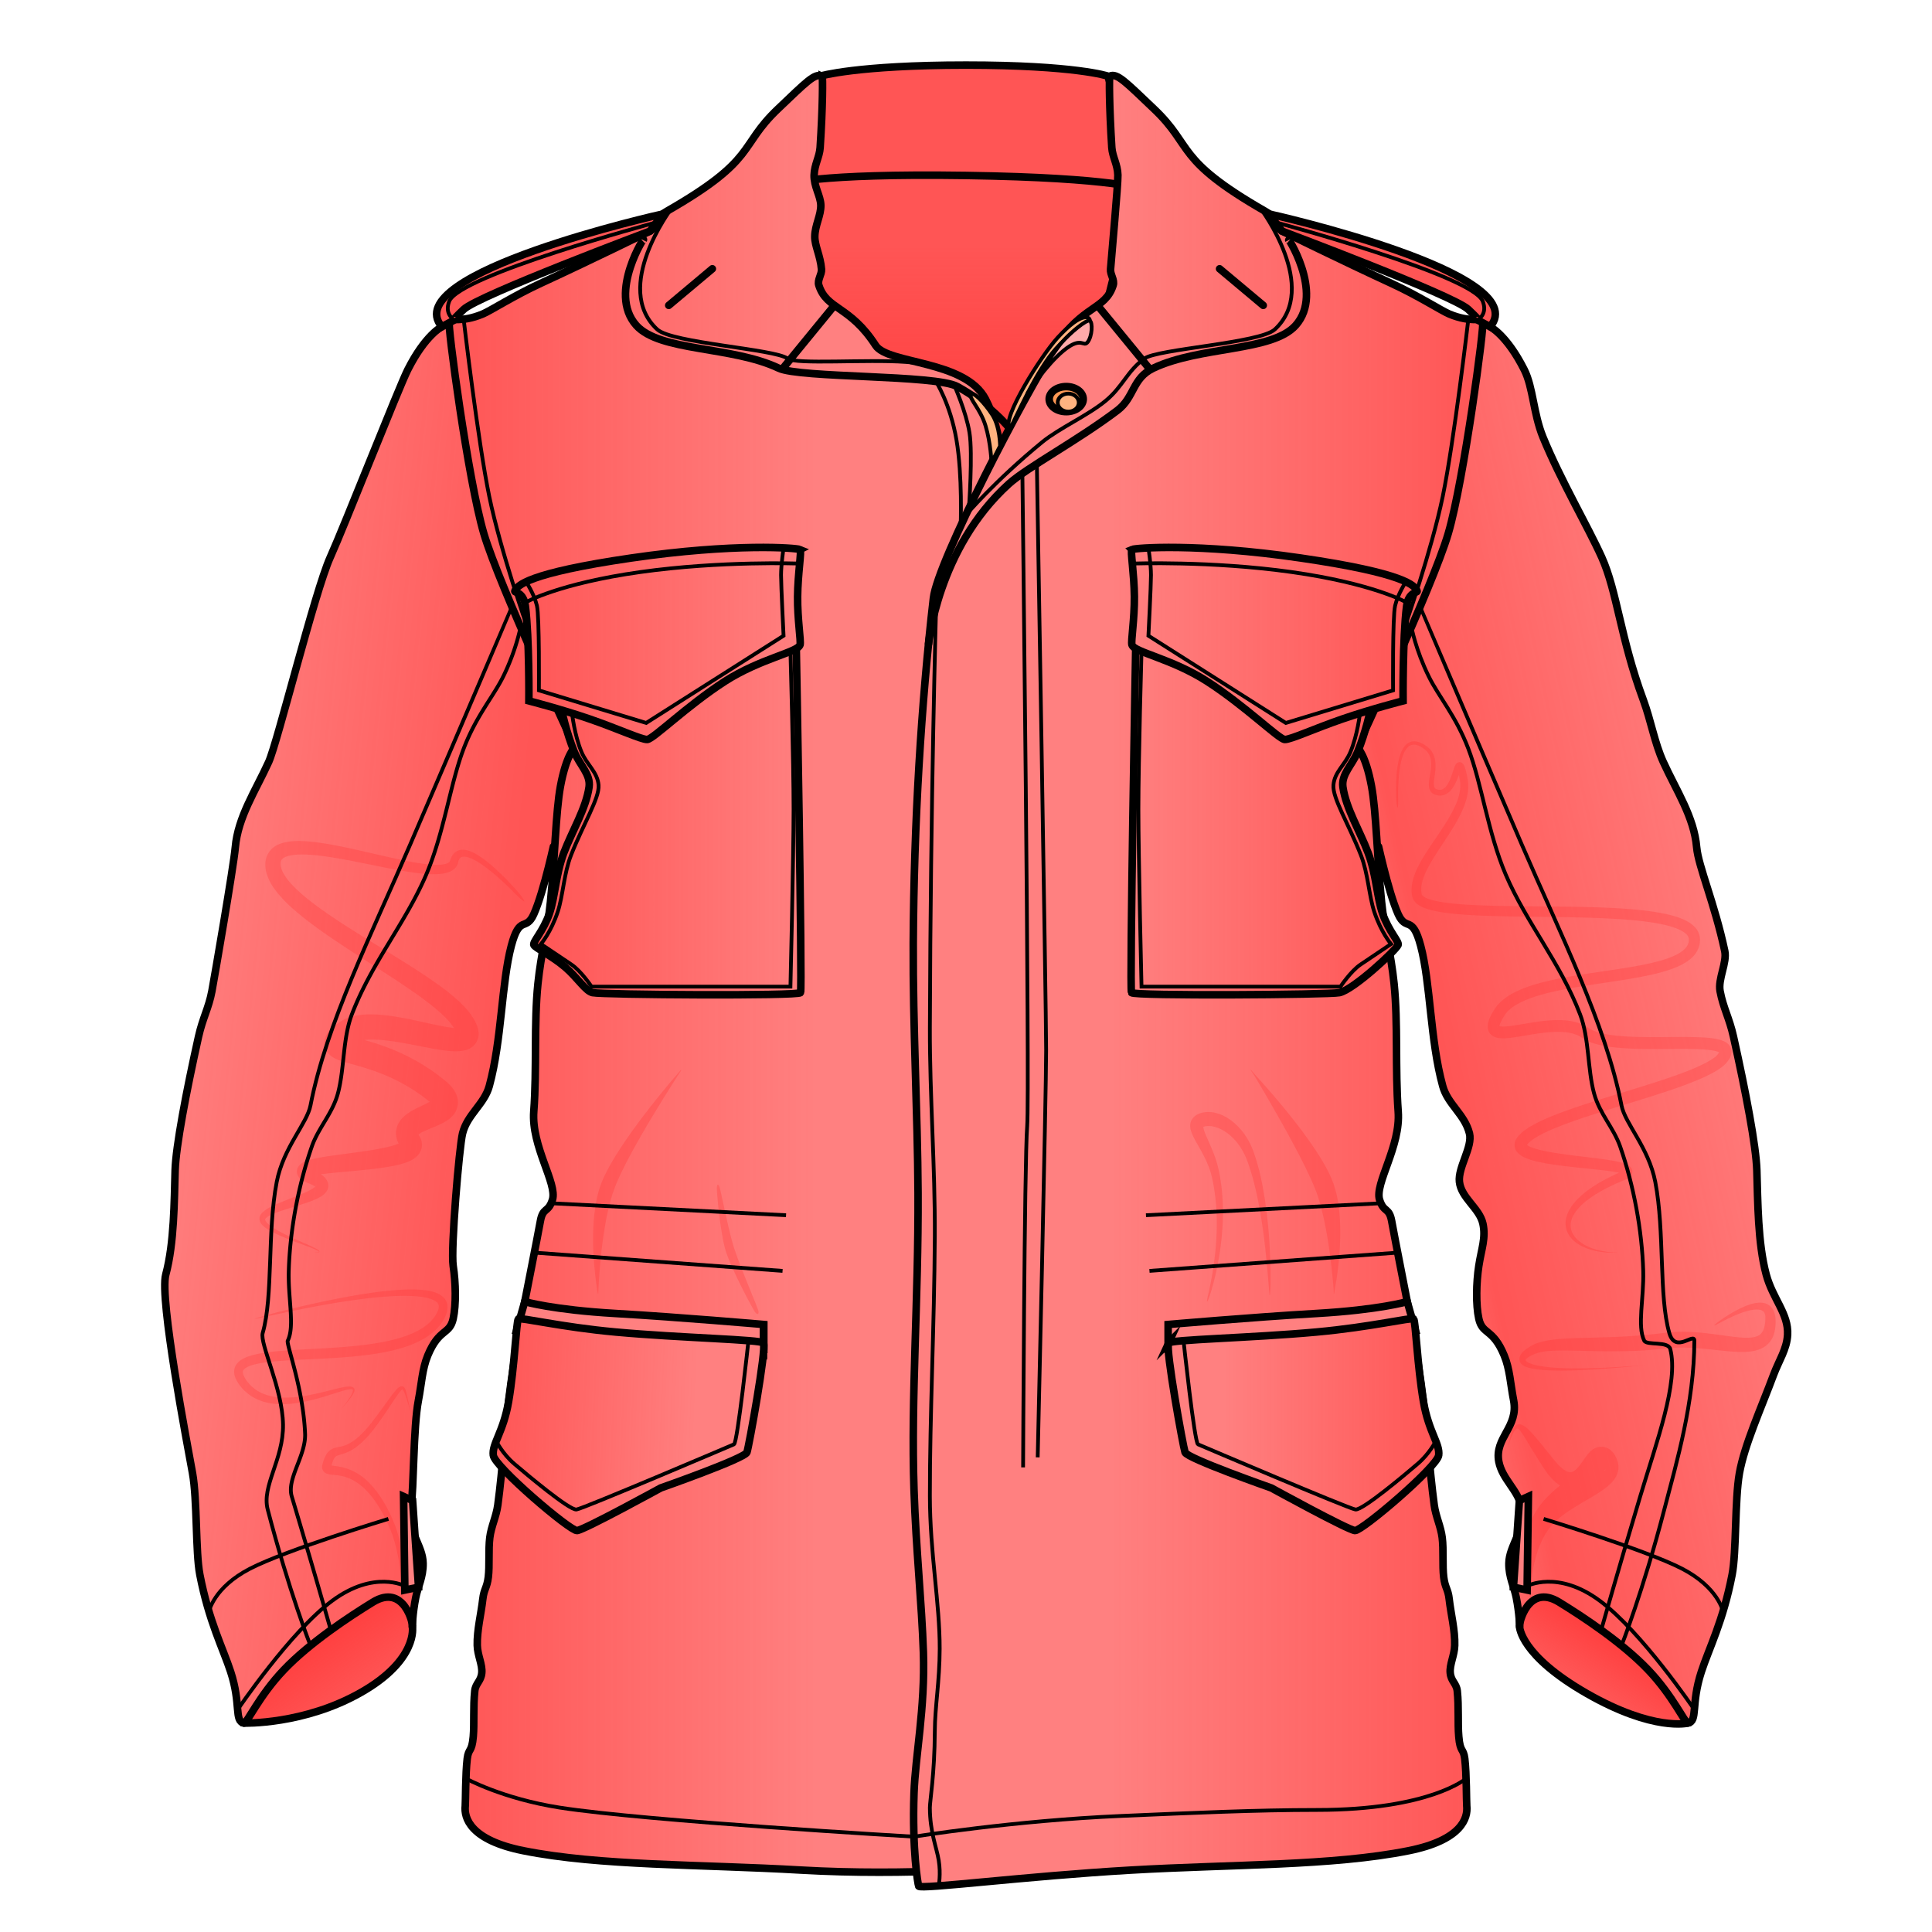 <svg xmlns="http://www.w3.org/2000/svg" xmlns:xlink="http://www.w3.org/1999/xlink" viewBox="0 0 256 256">
    <defs>
        <linearGradient id="innoGrad4">
            <stop offset="0" stop-color="#f55"/>
            <stop offset=".096" stop-color="#f55" stop-opacity="0"/>
            <stop offset=".9" stop-color="#f55" stop-opacity=".502"/>
            <stop offset="1" stop-color="#f55"/>
        </linearGradient>
        <linearGradient id="innoGrad3">
            <stop offset="0" stop-color="#ff2a2a" stop-opacity="0"/>
            <stop offset=".228" stop-color="#ff2a2a" stop-opacity=".502"/>
            <stop offset="1" stop-color="#ff2a2a" stop-opacity="0"/>
        </linearGradient>
        <linearGradient id="innoGrad2">
            <stop offset="0" stop-color="#ff2a2a" stop-opacity=".502"/>
            <stop offset="1" stop-color="#ff2a2a" stop-opacity="0"/>
        </linearGradient>
        <linearGradient id="innoGrad1">
            <stop offset="0" stop-color="#ff2a2a" stop-opacity="0"/>
            <stop offset="1" stop-color="#ff2a2a" stop-opacity=".502"/>
        </linearGradient>
        <linearGradient id="linearGradient1026" x1="21.324" x2="66.167" y1="135.301" y2="139.903" gradientUnits="userSpaceOnUse" xlink:href="#innoGrad1"/>
        <linearGradient id="linearGradient1049" x1="58.999" x2="107.946" y1="129.042" y2="129.042" gradientUnits="userSpaceOnUse" xlink:href="#innoGrad2"/>
        <linearGradient id="linearGradient1080" x1="70.225" x2="106.625" y1="108.798" y2="108.798" gradientUnits="userSpaceOnUse" xlink:href="#innoGrad2"/>
        <linearGradient id="linearGradient1103" x1="67.719" x2="106.572" y1="85.264" y2="85.264" gradientUnits="userSpaceOnUse" xlink:href="#innoGrad2"/>
        <linearGradient id="linearGradient1126" x1="147.354" x2="197.002" y1="130.003" y2="130.003" gradientUnits="userSpaceOnUse" xlink:href="#innoGrad1"/>
        <linearGradient id="linearGradient1149" x1="149.376" x2="185.769" y1="108.798" y2="108.798" gradientUnits="userSpaceOnUse" xlink:href="#innoGrad1"/>
        <linearGradient id="linearGradient1172" x1="149.426" x2="188.278" y1="85.264" y2="85.264" gradientUnits="userSpaceOnUse" xlink:href="#innoGrad1"/>
        <linearGradient id="linearGradient1195" x1="162.34" x2="191.15" y1="188.774" y2="188.774" gradientUnits="userSpaceOnUse" xlink:href="#innoGrad1"/>
        <linearGradient id="linearGradient1218" x1="179.146" x2="237.375" y1="147.956" y2="135.3" gradientUnits="userSpaceOnUse" xlink:href="#innoGrad3"/>
        <linearGradient id="linearGradient963" x1="49.277" x2="43.835" y1="223.766" y2="215.997" gradientUnits="userSpaceOnUse" xlink:href="#innoGrad1"/>
        <linearGradient id="linearGradient971" x1="211.015" x2="214.858" y1="223.757" y2="218.054" gradientUnits="userSpaceOnUse" xlink:href="#innoGrad1"/>
        <linearGradient id="linearGradient979" x1="133.889" x2="133.889" y1="32.541" y2="56.894" gradientUnits="userSpaceOnUse" xlink:href="#innoGrad1"/>
        <linearGradient id="linearGradient1002" x1="108.598" x2="147.296" y1="17.078" y2="17.078" gradientUnits="userSpaceOnUse" xlink:href="#innoGrad4"/>
        <linearGradient id="linearGradient970" x1="64.846" x2="91.95" y1="188.774" y2="189.859" gradientUnits="userSpaceOnUse" xlink:href="#innoGrad2"/>
    </defs>
    <g stroke="#000" stroke-miterlimit="10">
        <path fill="#f55" stroke="none" d="M32.328 228.316s7.977.243 15.537-4.076c7.561-4.319 6.781-8.679 6.781-8.679l-.176-8.159-22.143 3.286v17.628zm169.024-12.754l.181-10.099 25.063 8.078-2.928 14.775s-4.518 1.159-13.374-3.9c-8.856-5.058-8.942-8.854-8.942-8.854zM103.58 19.827l47.893 1.236-18.96 75.461-22.826-24.797z"/>
        <path fill="url(#linearGradient963)" d="M32.328 228.316s7.977.243 15.537-4.076c7.561-4.319 6.781-8.679 6.781-8.679l-.176-8.159-22.143 3.286v17.628z"/>
        <path fill="url(#linearGradient971)" d="M201.352 215.562l.181-10.099 25.063 8.078-2.928 14.775s-4.518 1.159-13.374-3.9c-8.856-5.058-8.942-8.854-8.942-8.854z"/>
        <path fill="url(#linearGradient979)" d="M103.58 19.827l47.893 1.236-18.96 75.461-22.826-24.797z"/>
        <path fill="#f55" stroke="none" d="M104.207 24.407S107.97 22.95 128 23.25c20.03.3 23.473 1.865 23.473 1.865l-4.674-15.03s-4.3-1.46-18.799-1.46c-14.499 0-19.319 1.46-19.319 1.46z"/>
        <path fill="url(#linearGradient1002)" d="M104.207 24.407S107.97 22.95 128 23.25c20.03.3 23.473 1.865 23.473 1.865l-4.674-15.03s-4.3-1.46-18.799-1.46c-14.499 0-19.319 1.46-19.319 1.46z"/>
    </g>
    <g>
        <path fill="#ff8080" d="M59.519 42.496l-.977.8s-2.181 1.066-4.514 5.702c-1.177 2.332-8.402 20.699-10.275 24.855-2.036 4.517-6.98 24.534-8.147 27.103-1.729 3.809-4.074 7.277-4.429 11.335-.218 2.497-2.797 17.437-3.101 19.046-.418 2.227-1.221 3.561-1.77 6.021-1.645 7.379-3.002 14.546-3.101 17.713-.126 4.11-.111 9.611-1.24 13.818-.86 3.206 2.863 22.522 3.542 26.303.644 3.569.389 10.433.974 13.464 1.197 6.182 3.072 9.771 4.075 12.842 1.424 4.357.442 6.554 1.771 6.818.399.079 1.945-3.558 5.314-7.084 3.408-3.568 8.656-7.033 11.779-8.947 4.087-2.501 5.364 2.892 5.225 3.276-.033.097.017-1.745.445-3.895.277-1.408 1.001-2.711.972-4.517-.038-2.478-2.212-4.182-1.593-7.615.364-2.026.28-10.418.975-13.995.418-2.164.496-4.142 1.238-5.934 1.506-3.635 2.891-2.703 3.366-4.863.403-1.837.341-4.792 0-7.007-.342-2.213.802-15.759 1.24-17.539.625-2.532 2.882-3.873 3.543-6.285 1.665-6.085 1.611-13.665 2.923-18.601 1.109-4.176 1.914-1.827 2.97-4.163 1.369-3.026 2.853-10.117 2.853-10.116L87.833 78.9z"/>
        <path fill="url(#linearGradient1026)" stroke="#000" stroke-miterlimit="10" d="M59.519 42.496l-.977.8s-2.181 1.066-4.514 5.702c-1.177 2.332-8.402 20.699-10.275 24.855-2.036 4.517-6.98 24.534-8.147 27.103-1.729 3.809-4.074 7.277-4.429 11.335-.218 2.497-2.797 17.437-3.101 19.046-.418 2.227-1.221 3.561-1.77 6.021-1.645 7.379-3.002 14.546-3.101 17.713-.126 4.11-.111 9.611-1.24 13.818-.86 3.206 2.863 22.522 3.542 26.303.644 3.569.389 10.433.974 13.464 1.197 6.182 3.072 9.771 4.075 12.842 1.424 4.357.442 6.554 1.771 6.818.399.079 1.945-3.558 5.314-7.084 3.408-3.568 8.656-7.033 11.779-8.947 4.087-2.501 5.364 2.892 5.225 3.276-.033.097.017-1.745.445-3.895.277-1.408 1.001-2.711.972-4.517-.038-2.478-2.212-4.182-1.593-7.615.364-2.026.28-10.418.975-13.995.418-2.164.496-4.142 1.238-5.934 1.506-3.635 2.891-2.703 3.366-4.863.403-1.837.341-4.792 0-7.007-.342-2.213.802-15.759 1.24-17.539.625-2.532 2.882-3.873 3.543-6.285 1.665-6.085 1.611-13.665 2.923-18.601 1.109-4.176 1.914-1.827 2.97-4.163 1.369-3.026 2.853-10.117 2.853-10.116L87.833 78.9z"/>
        <path fill="#ff2a2a" fill-opacity=".251" d="M33.784 174.743c.01.04 1.198-.224 3.046-.625.462-.1.966-.208 1.503-.32 2.688-.562 6.21-1.235 9.567-1.664 1.678-.214 3.31-.367 4.773-.414 1.467-.047 2.74.013 3.707.212.484.1.87.23 1.16.386.289.157.45.322.53.477.073.143.102.321.05.57-.054.26-.2.604-.495 1.043-.569.843-1.436 1.521-2.553 2.07-1.12.55-2.469.958-3.968 1.269a32.87 32.87 0 0 1-1.676.299c-2.626.403-5.52.561-8.082.698-1.646.089-3.177.168-4.542.294-1.386.128-2.602.303-3.547.584-.48.143-.912.32-1.266.547-.358.23-.662.529-.831.918-.175.402-.177.833-.049 1.263.126.424.38.857.73 1.303a5.971 5.971 0 0 0 2.554 1.897c.954.374 1.977.513 2.994.513 2.032-.001 4.14-.564 5.823-1.08.845-.259 1.595-.51 2.19-.683a8.3 8.3 0 0 1 .758-.189c.103-.019.193-.03.27-.035a.768.768 0 0 1 .18.006.24.24 0 0 1 .09.03c.02.012.038.031.048.072a.42.42 0 0 1-.005.182c-.016.08-.048.176-.099.289-.1.224-.268.508-.514.862-.244.35-.564.765-.968 1.257.424-.475.764-.875 1.03-1.21.268-.339.463-.615.592-.838.064-.112.114-.214.147-.305a.734.734 0 0 0 .05-.26.386.386 0 0 0-.075-.23.46.46 0 0 0-.201-.146.941.941 0 0 0-.267-.059 2.107 2.107 0 0 0-.325 0c-.235.015-.513.06-.823.124-.62.127-1.398.335-2.242.545-1.716.426-3.743.868-5.642.79-.941-.04-1.834-.206-2.631-.555a5.015 5.015 0 0 1-2.06-1.644c-.293-.395-.443-.706-.502-.944-.056-.225-.025-.365.027-.465.054-.106.169-.234.398-.369.229-.136.547-.263.966-.378.827-.226 1.945-.375 3.313-.486 1.339-.108 2.84-.174 4.497-.254 2.553-.122 5.514-.274 8.221-.69.595-.09 1.18-.195 1.749-.316 1.566-.33 3.033-.786 4.281-1.426 1.25-.64 2.3-1.478 2.992-2.58.336-.533.55-1.04.62-1.52.072-.492-.012-.947-.26-1.334-.241-.378-.607-.644-1.021-.834-.415-.19-.908-.317-1.448-.4-1.078-.166-2.431-.166-3.916-.062-1.49.105-3.14.318-4.822.59-3.362.543-6.876 1.328-9.544 1.983-.534.13-1.034.256-1.493.374-1.835.47-3 .828-2.989.868z"/>
        <path fill="#ff8080" d="M108.937 10.085c.101.042.087 4.095-.265 9.476-.083 1.242-.754 2.229-.798 3.631-.04 1.512.854 2.76.889 3.985.036 1.346-.779 2.663-.798 4.16-.017 1.229.74 2.544.889 4.339.052.695-.582 1.418-.354 2.125 1.044 3.27 4.094 2.661 7.526 7.971 1.613 2.499 11.846 1.921 14.561 7.111 4.413 8.429 1.386 23.352 1.728 26.37 1.621 14.025 2.468 167.513 2.35 167.772-.188.468-14.636 1.57-28.47.773-13.537-.783-26.755-.547-36.844-2.569-7.059-1.413-7.869-4.348-7.703-5.935.051-.519.019-4.264.264-6.267.177-1.434.609-.771.799-2.923.148-1.738-.023-3.934.198-6.044.106-1.018.825-1.272.93-2.392.103-1.107-.563-2.314-.599-3.654-.049-1.99.514-4.184.732-6.111.156-1.375.551-1.468.732-2.923.184-1.515-.003-3.63.198-5.246.187-1.495.854-2.765 1.063-4.318.632-4.66 1.021-11.058 1.726-16.074 1.085-7.717 2.546-14.174 3.922-21.589.339-1.831 1.038-1.017 1.592-2.788.665-2.127-2.818-7.078-2.476-11.69.422-5.659.006-11.664.551-16.939.414-4.036 1.275-7.042 1.659-10.829.587-5.751.695-11.925 1.328-15.344.781-4.208 1.907-5.16 1.907-5.16s-9.99-21.265-12.067-28.318c-2.08-7.054-4.852-27.729-4.585-28.19.267-.459 1.493.333 4.428-.882 1.067-.444 4.14-2.435 7.705-4.076 6.261-2.879 14.483-6.917 14.483-6.917 1.268-.832.056-1.387 2.257-2.651 12.045-6.909 9.387-8.499 14.7-13.547 3.711-3.526 4.87-4.779 5.842-4.337z"/>
        <path fill="url(#linearGradient1049)" stroke="#000" stroke-miterlimit="10" d="M108.937 10.085c.101.042.087 4.095-.265 9.476-.083 1.242-.754 2.229-.798 3.631-.04 1.512.854 2.76.889 3.985.036 1.346-.779 2.663-.798 4.16-.017 1.229.74 2.544.889 4.339.052.695-.582 1.418-.354 2.125 1.044 3.27 4.094 2.661 7.526 7.971 1.613 2.499 11.846 1.921 14.561 7.111 4.413 8.429 1.386 23.352 1.728 26.37 1.621 14.025 2.468 167.513 2.35 167.772-.188.468-14.636 1.57-28.47.773-13.537-.783-26.755-.547-36.844-2.569-7.059-1.413-7.869-4.348-7.703-5.935.051-.519.019-4.264.264-6.267.177-1.434.609-.771.799-2.923.148-1.738-.023-3.934.198-6.044.106-1.018.825-1.272.93-2.392.103-1.107-.563-2.314-.599-3.654-.049-1.99.514-4.184.732-6.111.156-1.375.551-1.468.732-2.923.184-1.515-.003-3.63.198-5.246.187-1.495.854-2.765 1.063-4.318.632-4.66 1.021-11.058 1.726-16.074 1.085-7.717 2.546-14.174 3.922-21.589.339-1.831 1.038-1.017 1.592-2.788.665-2.127-2.818-7.078-2.476-11.69.422-5.659.006-11.664.551-16.939.414-4.036 1.275-7.042 1.659-10.829.587-5.751.695-11.925 1.328-15.344.781-4.208 1.907-5.16 1.907-5.16s-9.99-21.265-12.067-28.318c-2.08-7.054-4.852-27.729-4.585-28.19.267-.459 1.493.333 4.428-.882 1.067-.444 4.14-2.435 7.705-4.076 6.261-2.879 14.483-6.917 14.483-6.917 1.268-.832.056-1.387 2.257-2.651 12.045-6.909 9.387-8.499 14.7-13.547 3.711-3.526 4.87-4.779 5.842-4.337z"/>
        <path fill="none" stroke="#000" stroke-miterlimit="10" d="M85.235 31.817c.513-1.021-4.815 6.963-.919 11.303 3.138 3.49 12.648 2.715 18.865 5.666 2.809 1.333 20.82.848 23.684 2.438 16.081 8.902 12.158 26.35 12.158 26.35"/>
        <path fill="none" stroke="#000" stroke-linecap="round" stroke-miterlimit="10" d="M94.39 35.616l-5.777 4.847"/>
        <path fill="none" stroke="#000" stroke-miterlimit="10" d="M110.568 40.463l-6.988 8.535"/>
        <path fill="none" stroke="#000" stroke-miterlimit="10" stroke-width=".5" d="M88.958 27.648s-7.882 10.456-1.873 16.002c1.955 1.809 15.542 2.59 17.268 3.854 1.133.826 10.363.08 15.691.458 5.565.394 6.396 1.524 6.396 1.524"/>
        <path fill="#ff8080" d="M105.512 85.924s.819 45.145.563 45.608c-.256.463-26.143.289-27.557 0-.912-.186-1.994-1.98-3.636-3.386-1.716-1.469-3.972-2.557-4.139-2.925-.19-.434 1.224-1.771 2.061-4.185.743-2.142.833-5.212 1.917-8.059 1.099-2.879 2.922-5.837 3.333-8.68.243-1.693-1.234-2.915-1.951-4.659-1.09-2.657-1.687-5.557-1.687-5.557z"/>
        <path fill="url(#linearGradient1080)" stroke="#000" stroke-miterlimit="10" d="M105.512 85.924s.819 45.145.563 45.608c-.256.463-26.143.289-27.557 0-.912-.186-1.994-1.98-3.636-3.386-1.716-1.469-3.972-2.557-4.139-2.925-.19-.434 1.224-1.771 2.061-4.185.743-2.142.833-5.212 1.917-8.059 1.099-2.879 2.922-5.837 3.333-8.68.243-1.693-1.234-2.915-1.951-4.659-1.09-2.657-1.687-5.557-1.687-5.557z"/>
        <path fill="none" stroke="#000" stroke-miterlimit="10" stroke-width=".5" d="M104.738 86.302s.414 14.608.414 20.919c0 6.309-.414 23.514-.414 23.514H78.384s-1.372-2.06-2.657-2.923l-4.054-2.723s1.335-1.542 2.239-4.3c.686-2.085.81-5.071 1.747-7.458 1.617-4.122 3.797-7.6 3.654-9.3-.146-1.752-1.54-2.662-2.259-4.384-.95-2.271-1.255-5.144-1.255-5.144"/>
        <path fill="#ff8080" d="M106.013 72.812c.233.101-.303 3.239-.326 6.244-.03 3.006.462 5.88.326 6.379-.264.993-5.268 1.825-9.963 4.846-5.014 3.231-9.507 7.672-10.294 7.707-.739.031-4.029-1.483-7.641-2.723-3.862-1.329-8.034-2.394-8.034-2.394s.072-8.235-.465-12.553c-.238-1.917-1.479-1.767-1.396-1.993.264-.729 1.641-2.374 15.408-4.383 13.773-2.01 21.92-1.331 22.385-1.13z"/>
        <path fill="url(#linearGradient1103)" stroke="#000" stroke-miterlimit="10" d="M106.013 72.812c.233.101-.303 3.239-.326 6.244-.03 3.006.462 5.88.326 6.379-.264.993-5.268 1.825-9.963 4.846-5.014 3.231-9.507 7.672-10.294 7.707-.739.031-4.029-1.483-7.641-2.723-3.862-1.329-8.034-2.394-8.034-2.394s.072-8.235-.465-12.553c-.238-1.917-1.479-1.767-1.396-1.993.264-.729 1.641-2.374 15.408-4.383 13.773-2.01 21.92-1.331 22.385-1.13z"/>
        <path fill="none" stroke="#000" stroke-miterlimit="10" stroke-width=".5" d="M103.826 72.597s-.333 2.207-.333 3.603c0 1.396.333 8.037.333 8.037L85.622 95.793l-14.214-4.317s.081-9.791-.264-11.226c-.377-1.565-1.435-3.166-1.435-3.166"/>
        <path fill="none" stroke="#000" stroke-miterlimit="10" stroke-width=".5" d="M105.962 74.679s-10.354-.396-21.136 1.122c-10.781 1.519-15.117 3.985-15.117 3.985"/>
        <path fill="#ff8080" stroke="#000" stroke-miterlimit="10" d="M101.21 175.502v3.257l-32.765-2.46 1.087-3.827s3.669 1.09 12.041 1.572c8.365.482 19.637 1.458 19.637 1.458z"/>
        <path fill="#ff8080" d="M101.167 177.964c.396.863-1.924 13.682-2.194 14.479-.264.799-11.421 4.717-11.421 4.717s-10.165 5.58-11.095 5.647c-.931.064-10.894-8.436-11.092-9.967-.198-1.525 1.323-3.047 2.022-7.102.806-4.686 1.021-10.665 1.3-10.965.236-.256 5.59 1.064 12.887 1.728 8.611.787 19.376.996 19.593 1.463z"/>
        <path fill="url(#linearGradient970)" stroke="#000" stroke-miterlimit="10" d="M101.167 177.964c.396.863-1.924 13.682-2.194 14.479-.264.799-11.421 4.717-11.421 4.717s-10.165 5.58-11.095 5.647c-.931.064-10.894-8.436-11.092-9.967-.198-1.525 1.323-3.047 2.022-7.102.806-4.686 1.021-10.665 1.3-10.965.236-.256 5.59 1.064 12.887 1.728 8.611.787 19.376.996 19.593 1.463z"/>
        <path fill="none" stroke="#000" stroke-miterlimit="10" stroke-width=".5" d="M99.174 177.645s-1.453 13.537-1.917 13.735c-.464.199-19.937 8.503-20.867 8.637-.93.132-6.646-4.689-8.238-6.046-1.588-1.356-2.403-3.022-2.403-3.022"/>
        <path fill="#ff2a2a" fill-opacity=".251" d="M95.114 156.971c-.068.009-.141.224-.127.575.027.705.136 1.854.249 2.845.12 1.054.255 2.043.39 2.87.164 1.003.339 1.837.526 2.455.187.616.516 1.436.96 2.42.366.81.83 1.774 1.35 2.799.516 1.016 1.157 2.225 1.545 2.861.156.256.351.348.426.312.074-.036.124-.246.023-.527-.22-.616-.805-2.04-1.197-3.01a190.217 190.217 0 0 1-1.138-2.857 45.79 45.79 0 0 1-.851-2.345 36.161 36.161 0 0 1-.623-2.315c-.201-.832-.403-1.727-.635-2.791-.191-.874-.47-2.187-.617-2.775-.085-.34-.213-.526-.281-.517zm-4.841-15.213c-.033-.025-.363.371-.929 1.03-.848.99-2.191 2.606-3.623 4.464-1.193 1.547-2.454 3.27-3.544 4.945-1.084 1.665-2.021 3.317-2.543 4.714l-.054.146c-.493 1.374-.76 2.949-.888 4.515-.134 1.627-.12 3.273-.042 4.734.094 1.755.279 3.261.416 4.181.091.613.14.971.181.968.042-.003.034-.363.069-.98a85.97 85.97 0 0 1 .325-4.144 57.33 57.33 0 0 1 .645-4.547c.278-1.485.625-2.893 1.056-4.095l.046-.127c.455-1.239 1.223-2.825 2.152-4.557a123.712 123.712 0 0 1 2.985-5.203 239.986 239.986 0 0 1 3.02-4.864c.466-.733.761-1.155.728-1.18z"/>
        <path fill="none" stroke="#000" stroke-miterlimit="10" stroke-width=".5" d="M104.156 161.024l-31.133-1.584m30.669 8.958l-32.89-2.419m64.086 77.39h-13.785s-35.532-2.069-46.932-3.851c-7.619-1.19-12.435-3.854-12.435-3.854M61.447 42.39s1.894 16.193 3.386 23.404c1.491 7.215 5.026 17.286 5.026 17.286"/>
        <path fill="#f55" stroke="#000" stroke-miterlimit="10" d="M87.834 28.347s-35.313 7.867-29.292 14.949l1.685-.906s-.748.462 1.22-1.395c1.969-1.857 24.688-10.374 24.688-10.374z"/>
        <path fill="none" stroke="#000" stroke-miterlimit="10" stroke-width=".5" d="M86.767 29.517s-25.92 6.961-27.248 10.414c-.681 1.779.708 2.46.708 2.46"/>
        <path fill="#ff2a2a" fill-opacity=".251" d="M53.288 211.912c.042.004.123-.216.164-.613a20.78 20.78 0 0 0 .07-2.785c-.088-2.459-.54-4.939-1.447-7.072-1.094-2.497-2.2-3.992-3.133-4.935-1.124-1.136-2.18-1.649-2.974-1.914a7.553 7.553 0 0 0-1.197-.288c-.351-.057-.636-.087-.822-.118a1.232 1.232 0 0 1-.19-.043c-.028-.01-.01-.012.033.03a.315.315 0 0 1 .09.172c.005.038-.007.04.008-.024.102-.411.203-.706.304-.917.09-.19.173-.3.25-.37a.92.92 0 0 1 .324-.185c.172-.065.322-.1.612-.19a5.784 5.784 0 0 0 1.941-1.005c.709-.543 1.624-1.44 2.794-3.065.967-1.346 1.6-2.325 2.175-3.19a16.854 16.854 0 0 1 .669-.95c.057-.072.107-.13.15-.176.061-.064.1-.095.127-.117.034-.026.018-.016.029-.032.003-.004.008-.007.02-.005a.112.112 0 0 1 .046.024c.04.03.087.086.138.171.051.085.104.193.159.325.11.265.227.618.36 1.06.135.44.286.969.465 1.584a76.361 76.361 0 0 1-.35-1.614c-.094-.449-.171-.82-.245-1.106a4.001 4.001 0 0 0-.114-.378 1.195 1.195 0 0 0-.14-.281.566.566 0 0 0-.1-.109.44.44 0 0 0-.136-.077.482.482 0 0 0-.318.008.972.972 0 0 0-.283.167 2.25 2.25 0 0 0-.284.276 12.04 12.04 0 0 0-.695.878c-.578.782-1.328 1.852-2.273 3.098-1.177 1.554-2.069 2.352-2.714 2.799-.738.512-1.297.658-1.68.74-.237.053-.452.087-.67.145a2 2 0 0 0-.703.326 2.12 2.12 0 0 0-.592.717c-.168.312-.305.697-.426 1.149a1.226 1.226 0 0 0-.04.51.912.912 0 0 0 .267.52c.136.13.294.2.42.24.129.043.264.068.388.085.256.037.526.053.84.091.297.036.646.092 1.029.2.655.186 1.584.574 2.62 1.545.866.811 1.96 2.171 3.075 4.565.957 1.995 1.5 4.338 1.734 6.766a32.7 32.7 0 0 1 .14 2.743c.005.394.044.62.085.625zm16.175-92.482c-.054.047-.57-.378-1.266-1.078a68.727 68.727 0 0 0-.19-.191c-.803-.803-1.874-1.83-2.975-2.72a16.266 16.266 0 0 0-1.63-1.177c-.53-.327-1.016-.562-1.431-.676a1.835 1.835 0 0 0-.534-.076.741.741 0 0 0-.343.084.607.607 0 0 0-.217.215 1.463 1.463 0 0 0-.179.474 1.629 1.629 0 0 1-.239.542 1.75 1.75 0 0 1-.408.42c-.311.23-.695.374-1.106.462-.818.176-1.87.16-3.032.046-1.172-.116-2.504-.339-3.898-.603-1.393-.264-2.872-.574-4.324-.865-1.458-.291-2.896-.564-4.235-.761-1.343-.198-2.561-.315-3.583-.302a7.72 7.72 0 0 0-1.334.117c-.38.072-.668.172-.875.288-.204.114-.313.232-.376.342a.955.955 0 0 0-.107.484c-.001.24.05.509.167.811.118.305.3.638.557 1.001.516.732 1.29 1.527 2.29 2.377 1.999 1.703 4.744 3.5 7.685 5.33 2.905 1.807 6.024 3.662 8.625 5.412 1.307.88 2.518 1.755 3.537 2.613 1.007.847 1.892 1.731 2.49 2.639.277.42.507.835.663 1.237.151.393.268.867.209 1.374a2.143 2.143 0 0 1-.764 1.41c-.392.325-.841.475-1.207.55-.713.148-1.555.1-2.341.007-.821-.096-1.749-.265-2.695-.447-1.94-.374-3.975-.805-5.809-.96-.908-.078-1.699-.08-2.347.008-.658.09-1.06.258-1.29.43-.483.352-.736.634-.691.584.006-.007.143-.174.183-.498a1.374 1.374 0 0 0-.262-.98c-.155-.207-.25-.24-.241-.238.008.002.1.045.247.095.327.112.765.23 1.417.408a44.32 44.32 0 0 1 2.856.86c.658.226 1.362.492 2.1.81a26.876 26.876 0 0 1 6.406 3.888c.332.272.628.553.877.847.247.292.47.623.625.997.159.384.245.813.207 1.266a2.59 2.59 0 0 1-.4 1.175c-.201.315-.446.56-.676.748a4.9 4.9 0 0 1-.706.477c-.452.256-.961.473-1.397.653-.473.196-.865.351-1.239.526-.379.178-.598.311-.742.42-.061.046-.082.068-.085.057-.003-.011.01-.062.006-.106 0 0-.024-.123-.021-.042 0 .034.026.123.111.266.134.206.252.447.322.72.071.278.089.574.036.873a2.046 2.046 0 0 1-.314.775 2.421 2.421 0 0 1-.478.524 4.006 4.006 0 0 1-1.065.602c-.369.148-.778.27-1.202.375-.844.208-1.841.368-2.866.5-1.032.132-2.13.24-3.186.339-1.069.099-2.08.186-2.986.28-.914.094-1.65.188-2.176.293-.291.058-.4.094-.506.125-.037.011-.03.008.008-.032a.802.802 0 0 0 .213-.64.727.727 0 0 0-.074-.249c-.065-.127-.122-.15-.123-.15-.016.015.157.133.421.258.371.171.69.346.956.528.263.18.497.384.673.621.181.243.314.54.32.878.008.34-.113.625-.271.846a2.242 2.242 0 0 1-.546.518 4.793 4.793 0 0 1-.657.374c-.465.223-1.025.43-1.6.622-1.164.39-2.478.756-3.514 1.128-.525.188-.96.37-1.276.551a2.04 2.04 0 0 0-.354.245.616.616 0 0 0-.13.152c-.015.028-.027.07-.004.15a.92.92 0 0 0 .182.303c.203.24.537.504.968.778.858.546 2.025 1.088 3.11 1.571l.788.349c.253.111.493.217.716.318.445.2.818.377 1.07.524.062.037.117.073.165.106a.884.884 0 0 1 .116.096c.03.03.053.062.064.093a.114.114 0 0 1 .006.05.09.09 0 0 1-.018.046.121.121 0 0 1-.037.03.255.255 0 0 1-.05.021.737.737 0 0 1-.142.025 3.91 3.91 0 0 1-.502 0 2.82 2.82 0 0 0 .497-.036.532.532 0 0 0 .129-.038.135.135 0 0 0 .034-.022.04.04 0 0 0 .012-.018c.002-.004 0-.007 0-.01a.066.066 0 0 0-.008-.013.253.253 0 0 0-.054-.05 1.029 1.029 0 0 0-.112-.073 2.849 2.849 0 0 0-.165-.085 15.16 15.16 0 0 0-1.088-.447 95.326 95.326 0 0 0-.732-.274l-.808-.3c-1.106-.417-2.331-.901-3.261-1.4-.463-.247-.878-.511-1.17-.788a1.737 1.737 0 0 1-.365-.466.976.976 0 0 1-.104-.596c.033-.214.138-.401.268-.56.13-.16.297-.306.482-.44.37-.267.855-.517 1.383-.755 1.066-.479 2.364-.933 3.443-1.389.544-.23 1.018-.453 1.378-.673a2.73 2.73 0 0 0 .417-.3c.1-.092.144-.16.143-.184-.002-.038-.046.045-.053.114-.008.087.02.13-.011.11-.054-.036-.1-.083-.293-.19a5.924 5.924 0 0 0-.725-.329c-.353-.139-.694-.3-.948-.506a1.453 1.453 0 0 1-.4-.484 1.208 1.208 0 0 1-.078-.862 1.34 1.34 0 0 1 .392-.615 2 2 0 0 1 .424-.291c.264-.14.577-.247.894-.335.642-.18 1.48-.33 2.396-.47.922-.139 1.96-.273 3.004-.412 1.05-.14 2.106-.286 3.084-.452.984-.167 1.859-.35 2.548-.557.343-.104.62-.207.829-.307.207-.1.32-.187.326-.209.001-.006-.025.005-.068.064a.7.7 0 0 0-.116.274.806.806 0 0 0 .002.33c.018.083.041.126.039.13a3.86 3.86 0 0 1-.527-1.017 2.819 2.819 0 0 1-.137-1.152 2.74 2.74 0 0 1 .334-1.07 3.42 3.42 0 0 1 .603-.782c.425-.417.94-.737 1.393-.986.458-.25.958-.482 1.364-.676.434-.208.773-.379 1.022-.541a1.39 1.39 0 0 0 .232-.178c.044-.046.01-.03-.028.023a.76.76 0 0 0-.123.354.783.783 0 0 0 .032.326c.013.04.002.01-.084-.086a3.82 3.82 0 0 0-.447-.403 23.823 23.823 0 0 0-5.61-3.35 26.407 26.407 0 0 0-1.857-.711 44.824 44.824 0 0 0-2.644-.8c-.593-.164-1.184-.326-1.657-.497a5.188 5.188 0 0 1-.755-.334 2.68 2.68 0 0 1-.842-.707 2.093 2.093 0 0 1-.423-1.532c.062-.522.302-.919.494-1.173.366-.483.925-.916 1.485-1.306.864-.605 1.882-.878 2.857-.989.983-.113 2.038-.074 3.073.035 2.054.215 4.304.739 6.134 1.138.942.206 1.768.378 2.466.484.75.114 1.141.119 1.369.097.09-.009.018-.01-.109.102a.864.864 0 0 0-.196.252.767.767 0 0 0-.086.286c-.01.132.036.164-.012.005-.044-.143-.148-.373-.347-.699-.355-.585-.983-1.284-1.885-2.083-.892-.79-1.993-1.63-3.243-2.51-2.512-1.77-5.498-3.623-8.434-5.535-2.905-1.891-5.745-3.832-7.842-5.718-1.05-.944-1.948-1.906-2.577-2.873a6.616 6.616 0 0 1-.745-1.5 4.198 4.198 0 0 1-.227-1.588c.033-.55.193-1.055.495-1.486a2.9 2.9 0 0 1 1.145-.947c.438-.21.928-.337 1.435-.41a9.969 9.969 0 0 1 1.64-.082c1.153.027 2.466.198 3.838.44 1.375.243 2.838.561 4.292.892 1.458.332 2.915.677 4.286.976 1.374.3 2.653.552 3.763.7 1.122.149 2.02.185 2.656.083.315-.05.532-.13.676-.22a.668.668 0 0 0 .162-.135.514.514 0 0 0 .095-.172c.093-.314.224-.586.401-.809.18-.225.399-.39.649-.49.247-.099.507-.128.763-.11.254.016.513.079.768.17.507.182 1.047.493 1.583.867a18 18 0 0 1 1.635 1.311 37.62 37.62 0 0 1 3.063 3.109c.66.747 1.004 1.327.95 1.374z"/>
        <path fill="none" stroke="#000" stroke-miterlimit="10" stroke-width=".5" d="M67.827 80.391c0 .001-6.283 14.798-13.49 31.545-5.013 11.652-11.103 23.75-13.194 34.54-.469 2.42-3.598 5.579-4.475 10.132-1.276 6.621-.451 15.142-1.86 20.026-.409 1.415 2.625 7.345 2.695 12.141.067 4.629-2.853 8.098-2.031 11.245 2.831 10.859 5.67 18.034 5.67 18.034"/>
        <path fill="none" stroke="#000" stroke-miterlimit="10" stroke-width=".5" d="M68.977 83.08s-.554 3.014-2.283 6.537c-1.32 2.688-3.589 5.229-5.247 9.565-1.81 4.734-2.593 11.148-4.983 16.74-2.729 6.38-7.196 11.597-9.831 18.468-1.222 3.182-.988 7.279-1.859 10.494-.732 2.695-2.581 4.532-3.455 7.041-1.816 5.22-2.897 11.121-3.056 16.474-.107 3.651.817 7.324-.132 9.246-.225.453 2.045 6.289 2.296 12.318.122 2.928-2.47 5.971-1.765 8.326a1511.25 1511.25 0 0 1 5.173 17.708"/>
        <path fill="none" stroke="#000" stroke-miterlimit="10" stroke-width=".5" d="M51.464 201.261s-13.515 4.103-18.338 6.595c-4.821 2.49-5.436 5.686-5.436 5.686m25.956-3.387s-4.053-2.169-9.625 1.951c-5.57 4.12-12.533 14.433-12.533 14.433"/>
        <path fill="#ff8080" d="M54.671 198.827l-1.191-.537.166 12.398 1.814-.375zM196.478 42.496l.973.8s2.191 1.066 4.525 5.702c1.176 2.332 1.2 5.793 2.473 8.914 2.39 5.824 5.923 11.785 7.797 15.941 2.034 4.517 2.458 10.669 5.492 18.865 1.043 2.825 1.485 5.669 2.652 8.237 1.734 3.809 4.079 7.277 4.43 11.335.221 2.497 2.381 7.424 3.722 13.729.323 1.525-.922 3.708-.621 5.317.418 2.227 1.226 3.561 1.773 6.021 1.645 7.379 3.004 14.546 3.098 17.713.132 4.11.115 9.611 1.242 13.818.857 3.206 2.977 5.189 2.834 7.971-.104 1.922-1.149 3.413-1.859 5.315-1.667 4.473-3.842 9.236-4.522 13.017-.637 3.569-.381 10.433-.972 13.464-1.194 6.182-3.069 9.771-4.069 12.842-1.424 4.357-.443 6.554-1.776 6.818-.396.079-1.941-3.558-5.311-7.084-3.409-3.568-8.653-7.033-11.785-8.947-4.082-2.501-5.366 2.892-5.221 3.276.032.097-.017-1.745-.444-3.895-.276-1.408-1-2.711-.973-4.517.038-2.478 2.207-4.182 1.598-7.615-.371-2.026-2.489-3.566-2.931-5.847-.608-3.201 2.649-4.571 1.957-8.148-.422-2.164-.502-4.142-1.248-5.934-1.5-3.635-2.886-2.703-3.361-4.863-.406-1.837-.341-4.792 0-7.007.335-2.213.958-3.687.545-5.582-.445-2.047-2.873-3.398-3.113-5.547-.216-1.916 1.768-4.63 1.332-6.41-.629-2.532-2.892-3.873-3.545-6.285-1.675-6.085-1.609-13.665-2.926-18.601-1.114-4.176-1.913-1.827-2.976-4.163-1.358-3.026-2.85-10.117-2.85-10.116l-14.26-32.131z"/>
        <path fill="url(#linearGradient1218)" stroke="#000" stroke-miterlimit="10" d="M54.671 198.827l-1.191-.537.166 12.398 1.814-.375zM196.478 42.496l.973.8s2.191 1.066 4.525 5.702c1.176 2.332 1.2 5.793 2.473 8.914 2.39 5.824 5.923 11.785 7.797 15.941 2.034 4.517 2.458 10.669 5.492 18.865 1.043 2.825 1.485 5.669 2.652 8.237 1.734 3.809 4.079 7.277 4.43 11.335.221 2.497 2.381 7.424 3.722 13.729.323 1.525-.922 3.708-.621 5.317.418 2.227 1.226 3.561 1.773 6.021 1.645 7.379 3.004 14.546 3.098 17.713.132 4.11.115 9.611 1.242 13.818.857 3.206 2.977 5.189 2.834 7.971-.104 1.922-1.149 3.413-1.859 5.315-1.667 4.473-3.842 9.236-4.522 13.017-.637 3.569-.381 10.433-.972 13.464-1.194 6.182-3.069 9.771-4.069 12.842-1.424 4.357-.443 6.554-1.776 6.818-.396.079-1.941-3.558-5.311-7.084-3.409-3.568-8.653-7.033-11.785-8.947-4.082-2.501-5.366 2.892-5.221 3.276.032.097-.017-1.745-.444-3.895-.276-1.408-1-2.711-.973-4.517.038-2.478 2.207-4.182 1.598-7.615-.371-2.026-2.489-3.566-2.931-5.847-.608-3.201 2.649-4.571 1.957-8.148-.422-2.164-.502-4.142-1.248-5.934-1.5-3.635-2.886-2.703-3.361-4.863-.406-1.837-.341-4.792 0-7.007.335-2.213.958-3.687.545-5.582-.445-2.047-2.873-3.398-3.113-5.547-.216-1.916 1.768-4.63 1.332-6.41-.629-2.532-2.892-3.873-3.545-6.285-1.675-6.085-1.609-13.665-2.926-18.601-1.114-4.176-1.913-1.827-2.976-4.163-1.358-3.026-2.85-10.117-2.85-10.116l-14.26-32.131z"/>
        <path fill="#ff8080" d="M147.056 10.085c-.094.042-.08 4.095.265 9.476.09 1.242.768 2.229.805 3.631.032 1.229-.837 10.689-.972 12.484-.063.695.574 1.418.347 2.125-1.041 3.27-4.09 2.661-7.526 7.971-4.228 6.547-15.731 28.606-16.295 33.481-1.62 14.025-2.585 29.89-2.669 45.703-.055 11.224.578 22.334.635 33.128.066 14.306-.945 26.947-.535 39.325.261 7.838 1.028 15.031 1.243 21.519.245 7.438-1.068 13.7-1.243 18.688-.256 7.549.514 12.048.62 12.308.2.468 14.242-1.327 28.076-2.124 13.538-.783 26.752-.547 36.841-2.569 7.057-1.413 7.874-4.348 7.706-5.935-.051-.519-.019-4.264-.264-6.267-.18-1.434-.616-.771-.794-2.923-.153-1.738.022-3.934-.199-6.044-.114-1.018-.832-1.272-.931-2.392-.111-1.107.559-2.314.591-3.654.059-1.99-.51-4.184-.729-6.111-.149-1.375-.547-1.468-.729-2.923-.188-1.515.003-3.63-.201-5.246-.188-1.495-.846-2.765-1.056-4.318-.637-4.66-1.031-11.058-1.736-16.074-1.074-7.717-2.541-14.174-3.91-21.589-.346-1.831-1.045-1.017-1.596-2.788-.666-2.127 2.817-7.078 2.468-11.69-.41-5.659-.006-11.664-.544-16.939-.419-4.036-1.271-7.042-1.66-10.829-.589-5.751-.694-11.925-1.333-15.344-.775-4.208-1.901-5.16-1.901-5.16s9.993-21.265 12.072-28.318c2.075-7.054 4.841-27.729 4.577-28.19-.265-.459-1.488.333-4.431-.882-1.059-.444-4.128-2.435-7.704-4.076-6.252-2.879-14.472-6.917-14.472-6.917-1.277-.832-.069-1.387-2.265-2.651-12.038-6.909-9.387-8.499-14.705-13.547-3.716-3.528-4.875-4.781-5.846-4.339z"/>
        <path fill="url(#linearGradient1126)" stroke="#000" stroke-miterlimit="10" d="M147.056 10.085c-.094.042-.08 4.095.265 9.476.09 1.242.768 2.229.805 3.631.032 1.229-.837 10.689-.972 12.484-.063.695.574 1.418.347 2.125-1.041 3.27-4.09 2.661-7.526 7.971-4.228 6.547-15.731 28.606-16.295 33.481-1.62 14.025-2.585 29.89-2.669 45.703-.055 11.224.578 22.334.635 33.128.066 14.306-.945 26.947-.535 39.325.261 7.838 1.028 15.031 1.243 21.519.245 7.438-1.068 13.7-1.243 18.688-.256 7.549.514 12.048.62 12.308.2.468 14.242-1.327 28.076-2.124 13.538-.783 26.752-.547 36.841-2.569 7.057-1.413 7.874-4.348 7.706-5.935-.051-.519-.019-4.264-.264-6.267-.18-1.434-.616-.771-.794-2.923-.153-1.738.022-3.934-.199-6.044-.114-1.018-.832-1.272-.931-2.392-.111-1.107.559-2.314.591-3.654.059-1.99-.51-4.184-.729-6.111-.149-1.375-.547-1.468-.729-2.923-.188-1.515.003-3.63-.201-5.246-.188-1.495-.846-2.765-1.056-4.318-.637-4.66-1.031-11.058-1.736-16.074-1.074-7.717-2.541-14.174-3.91-21.589-.346-1.831-1.045-1.017-1.596-2.788-.666-2.127 2.817-7.078 2.468-11.69-.41-5.659-.006-11.664-.544-16.939-.419-4.036-1.271-7.042-1.66-10.829-.589-5.751-.694-11.925-1.333-15.344-.775-4.208-1.901-5.16-1.901-5.16s9.993-21.265 12.072-28.318c2.075-7.054 4.841-27.729 4.577-28.19-.265-.459-1.488.333-4.431-.882-1.059-.444-4.128-2.435-7.704-4.076-6.252-2.879-14.472-6.917-14.472-6.917-1.277-.832-.069-1.387-2.265-2.651-12.038-6.909-9.387-8.499-14.705-13.547-3.716-3.528-4.875-4.781-5.846-4.339z"/>
        <path fill="none" stroke="#000" stroke-miterlimit="10" d="M170.763 31.817c-.518-1.021 4.816 6.963.914 11.303-3.132 3.49-12.648 2.715-18.858 5.666-2.809 1.333-2.469 3.843-4.742 5.581-5.228 3.969-11.953 7.545-14.394 9.743-9.488 8.574-10.66 21.325-10.66 21.325"/>
        <path fill="none" stroke="#000" stroke-linecap="round" stroke-miterlimit="10" d="M161.602 35.616l5.783 4.847"/>
        <path fill="none" stroke="#000" stroke-miterlimit="10" d="M145.423 40.463l6.996 8.535"/>
        <path fill="none" stroke="#000" stroke-miterlimit="10" stroke-width=".5" d="M167.047 27.648s7.872 10.456 1.871 16.002c-1.963 1.809-15.552 2.59-17.273 3.854-2.313 1.688-2.834 3.685-5.117 5.582-2.367 1.966-6.154 3.63-8.436 5.498-6.304 5.168-10.136 9.695-10.136 9.695"/>
        <path fill="#f95" stroke="#000" stroke-miterlimit="10" d="M143.535 52.884c0 .918-1.008 1.659-2.25 1.659-1.256 0-2.264-.741-2.264-1.659s1.008-1.66 2.264-1.66c1.242.001 2.25.742 2.25 1.66z"/>
        <path fill="#ffb380" stroke="#000" stroke-miterlimit="10" stroke-width=".5" d="M142.944 53.35c0 .661-.629 1.194-1.396 1.194-.766 0-1.396-.533-1.396-1.194 0-.663.63-1.194 1.396-1.194.767-.001 1.396.531 1.396 1.194z"/>
        <path fill="#ff8080" d="M150.486 85.924s-.825 45.145-.556 45.608c.256.463 26.136.289 27.55 0 1.861-.381 7.454-5.59 7.77-6.311.195-.434-1.219-1.771-2.056-4.185-.748-2.142-.833-5.212-1.922-8.059-1.086-2.879-2.915-5.837-3.327-8.68-.242-1.693 1.228-2.915 1.946-4.659 1.096-2.657 1.698-5.557 1.698-5.557z"/>
        <path fill="url(#linearGradient1149)" stroke="#000" stroke-miterlimit="10" d="M150.486 85.924s-.825 45.145-.556 45.608c.256.463 26.136.289 27.55 0 1.861-.381 7.454-5.59 7.77-6.311.195-.434-1.219-1.771-2.056-4.185-.748-2.142-.833-5.212-1.922-8.059-1.086-2.879-2.915-5.837-3.327-8.68-.242-1.693 1.228-2.915 1.946-4.659 1.096-2.657 1.698-5.557 1.698-5.557z"/>
        <path fill="none" stroke="#000" stroke-miterlimit="10" stroke-width=".5" d="M151.257 86.302s-.411 14.608-.411 20.919c0 6.309.411 23.514.411 23.514h26.362s1.371-2.06 2.652-2.923l4.048-2.723s-1.322-1.542-2.23-4.3c-.688-2.085-.818-5.071-1.755-7.458-1.618-4.122-3.792-7.6-3.646-9.3.138-1.752 1.532-2.662 2.25-4.384.95-2.271 1.266-5.144 1.266-5.144"/>
        <path fill="#ff8080" d="M149.985 72.812c-.232.101.303 3.239.326 6.244.023 3.006-.465 5.88-.326 6.379.264.993 5.262 1.825 9.957 4.846 5.023 3.231 9.513 7.672 10.296 7.707.736.031 4.027-1.483 7.645-2.723 3.856-1.329 8.034-2.394 8.034-2.394s-.071-8.235.465-12.553c.238-1.917 1.475-1.767 1.396-1.993-.264-.729-1.641-2.374-15.414-4.383-13.76-2.01-21.914-1.331-22.379-1.13z"/>
        <path fill="url(#linearGradient1172)" stroke="#000" stroke-miterlimit="10" d="M149.985 72.812c-.232.101.303 3.239.326 6.244.023 3.006-.465 5.88-.326 6.379.264.993 5.262 1.825 9.957 4.846 5.023 3.231 9.513 7.672 10.296 7.707.736.031 4.027-1.483 7.645-2.723 3.856-1.329 8.034-2.394 8.034-2.394s-.071-8.235.465-12.553c.238-1.917 1.475-1.767 1.396-1.993-.264-.729-1.641-2.374-15.414-4.383-13.76-2.01-21.914-1.331-22.379-1.13z"/>
        <path fill="none" stroke="#000" stroke-miterlimit="10" stroke-width=".5" d="M152.173 72.597s.34 2.207.34 3.603c0 1.396-.34 8.037-.34 8.037l18.205 11.557 14.212-4.317s-.081-9.791.271-11.226c.368-1.565 1.433-3.166 1.433-3.166"/>
        <path fill="none" stroke="#000" stroke-miterlimit="10" stroke-width=".5" d="M150.036 74.679s10.353-.396 21.133 1.122c10.78 1.519 15.124 3.985 15.124 3.985"/>
        <path fill="#ff8080" stroke="#000" stroke-miterlimit="10" d="M154.782 175.502v3.257l32.771-2.46-1.088-3.827s-3.667 1.09-12.039 1.572c-8.373.482-19.644 1.458-19.644 1.458z"/>
        <path fill="#ff8080" d="M154.831 177.964c-.396.863 1.931 13.682 2.194 14.479.265.799 11.428 4.717 11.428 4.717s10.159 5.58 11.09 5.647c.93.064 10.888-8.436 11.088-9.967.201-1.525-1.313-3.047-2.012-7.102-.815-4.686-1.032-10.665-1.307-10.965-.237-.256-5.594 1.064-12.887 1.728-8.617.787-19.383.996-19.594 1.463z"/>
        <path fill="url(#linearGradient1195)" stroke="#000" stroke-miterlimit="10" d="M154.831 177.964c-.396.863 1.931 13.682 2.194 14.479.265.799 11.428 4.717 11.428 4.717s10.159 5.58 11.09 5.647c.93.064 10.888-8.436 11.088-9.967.201-1.525-1.313-3.047-2.012-7.102-.815-4.686-1.032-10.665-1.307-10.965-.237-.256-5.594 1.064-12.887 1.728-8.617.787-19.383.996-19.594 1.463z"/>
        <path fill="none" stroke="#000" stroke-miterlimit="10" stroke-width=".5" d="M156.824 177.645s1.452 13.537 1.917 13.735c.464.199 19.934 8.503 20.864 8.637.93.132 6.651-4.689 8.234-6.046 1.594-1.356 2.415-3.022 2.415-3.022"/>
        <path fill="#ff2a2a" fill-opacity=".251" d="M159.942 172.472c.04.013.21-.326.41-.954.302-.94.736-2.51 1.089-4.454.586-3.23.96-7.547.097-11.738-.189-1.032-.508-1.97-.843-2.804-.334-.832-.683-1.559-.926-2.142a6.19 6.19 0 0 1-.268-.747c-.056-.208-.063-.336-.05-.39.012-.047.014.022-.005.06-.023.043-.02.017.126-.027a1.94 1.94 0 0 1 .562-.075c.157 0 .347.013.57.056.401.076.921.25 1.508.611.961.593 2.112 1.712 2.89 3.527.66 1.654 1.182 3.618 1.594 5.672.41 2.042.702 4.121.913 5.972.453 3.953.549 6.615.644 6.615.08 0 .222-2.553-.026-6.67a67.92 67.92 0 0 0-.628-6.076c-.32-2.098-.764-4.156-1.374-5.93-.682-2.118-1.88-3.604-3.06-4.49-.716-.538-1.425-.859-2.058-1.017a4.057 4.057 0 0 0-.967-.125 3.477 3.477 0 0 0-1.148.185c-.358.124-.702.322-.95.645a1.628 1.628 0 0 0-.331 1.062c.01.331.105.65.216.933.114.288.265.588.427.888.33.608.733 1.273 1.119 2.02.385.748.754 1.576 1.009 2.488 1 3.977.838 8.173.426 11.414a47.121 47.121 0 0 1-.797 4.471c-.144.638-.208 1.007-.169 1.02zm5.784-30.714c-.033.025.283.434.727 1.18a262.806 262.806 0 0 1 2.884 4.957 157.85 157.85 0 0 1 2.866 5.263c.802 1.554 1.48 2.968 1.955 4.121.057.138.11.27.16.397.456 1.19.842 2.612 1.164 4.138.322 1.52.569 3.087.757 4.52a90.67 90.67 0 0 1 .444 4.142c.054.616.027.976.069.979.042.003.07-.356.181-.968.166-.918.395-2.425.536-4.183.117-1.465.174-3.12.076-4.763-.097-1.633-.35-3.295-.869-4.742-.058-.16-.12-.319-.185-.48-.543-1.318-1.414-2.798-2.41-4.275-1.124-1.667-2.431-3.367-3.668-4.885a111.665 111.665 0 0 0-3.759-4.37c-.584-.644-.895-1.056-.928-1.031z"/>
        <path fill="none" stroke="#000" stroke-miterlimit="10" stroke-width=".5" d="M151.846 161.024l31.133-1.584m-30.667 8.958l32.884-2.419m-64.093 77.39s13.18-2.13 27.466-2.747c9.478-.404 17.818-.794 25.946-.794 14.963 0 19.751-4.165 19.751-4.165m.286-193.273s-1.893 16.193-3.384 23.404c-1.496 7.215-5.028 17.286-5.028 17.286"/>
        <path fill="#f55" stroke="#000" stroke-miterlimit="10" d="M168.157 28.347s35.319 7.867 29.293 14.949l-1.681-.906s.745.462-1.218-1.395c-1.964-1.857-24.681-10.374-24.681-10.374z"/>
        <path fill="none" stroke="#000" stroke-miterlimit="10" stroke-width=".5" d="M169.232 29.517s25.922 6.961 27.245 10.414c.684 1.779-.708 2.46-.708 2.46"/>
        <path fill="#ff2a2a" fill-opacity=".251" d="M227.166 175.617c.024.034.346-.134.838-.396l.401-.21c.72-.373 1.663-.826 2.592-1.135.465-.154.917-.27 1.327-.322.415-.053.76-.038 1.016.043.126.04.222.093.295.153a.638.638 0 0 1 .165.21c.04.08.077.187.1.329.022.143.032.323.017.55-.029.695-.155 1.18-.326 1.512-.165.32-.375.507-.613.632-.247.13-.575.217-1.013.254-.44.037-.962.022-1.576-.033-1.218-.11-2.73-.372-4.41-.555a29.38 29.38 0 0 0-2.706-.18 19.16 19.16 0 0 0-2.743.145c-3.905.501-6.894.558-10.615.658-1.399.037-2.744.085-3.887.213-1.1.124-2.09.33-2.875.717a6.043 6.043 0 0 0-1.009.62c-.286.223-.547.485-.695.777a1.11 1.11 0 0 0-.128.5c0 .186.056.359.161.51.102.147.244.262.405.356.163.095.358.175.583.243.454.138 1.067.242 1.856.31.81.068 1.817.1 3.04.086 2.594-.028 6.103-.256 10.634-.722-4.542.366-8.052.49-10.63.41-1.217-.038-2.206-.12-2.99-.239-.768-.116-1.323-.264-1.698-.428a1.656 1.656 0 0 1-.405-.237c-.089-.076-.124-.137-.131-.175-.007-.036.01-.046.02-.056.014-.013.032-.038.073-.083.091-.098.246-.224.505-.37.25-.14.554-.274.885-.39.628-.216 1.458-.318 2.508-.352 1.08-.036 2.374 0 3.779.036 3.603.092 6.937.124 10.864-.324.88-.098 1.72-.117 2.46-.106a33.06 33.06 0 0 1 2.53.15c1.571.145 3.175.367 4.5.416.678.024 1.335.007 1.937-.095.604-.102 1.183-.295 1.678-.641a3.027 3.027 0 0 0 1.109-1.45c.225-.599.308-1.302.278-2.11a3.313 3.313 0 0 0-.15-.878 2.11 2.11 0 0 0-.372-.694 1.743 1.743 0 0 0-.568-.453 1.992 1.992 0 0 0-.656-.192c-.439-.053-.909.016-1.363.139a8.78 8.78 0 0 0-1.4.529c-.927.433-1.843 1-2.515 1.457-.135.093-.261.18-.376.263-.458.328-.73.574-.706.608zm-24.336 36.222c.04-.01-.005-.246.012-.662.025-.633.063-1.631.235-2.804.294-2.002.946-4.26 2.361-6.049.623-.766 1.438-1.432 2.339-2.046.91-.62 1.861-1.157 2.796-1.706.336-.198.67-.397.985-.596.53-.335 1.066-.694 1.512-1.072.342-.29.73-.67 1.007-1.148a2.8 2.8 0 0 0 .34-.906 2.437 2.437 0 0 0-.056-1.115 4.207 4.207 0 0 0-.353-.869 2.347 2.347 0 0 0-.85-.894 1.923 1.923 0 0 0-1.508-.194 2.212 2.212 0 0 0-.852.48c-.327.29-.608.689-.8.96-.232.33-.42.608-.645.9-.218.28-.416.496-.606.656-.176.148-.338.243-.489.28-.156.04-.4.041-.77-.154-.376-.198-.846-.583-1.397-1.255-1.055-1.283-1.891-2.353-2.58-3.165a14.32 14.32 0 0 0-.937-1.022c-.28-.27-.546-.482-.801-.61a1.224 1.224 0 0 0-.397-.125.759.759 0 0 0-.393.051.789.789 0 0 0-.296.229 1.565 1.565 0 0 0-.205.336 3.7 3.7 0 0 0-.139.346c-.066.19-.134.414-.204.668-.117.425-.242.947-.377 1.573a18.39 18.39 0 0 1 .517-1.525c.098-.243.195-.447.292-.612.064-.11.128-.202.19-.277a.773.773 0 0 1 .215-.19c.065-.035.113-.038.147-.028.03.009.057.031.087.057.031.027.076.069.132.13.12.133.265.325.462.625.194.295.415.66.686 1.108.534.886 1.24 2.075 2.175 3.485.556.825 1.116 1.454 1.698 1.892.593.446 1.225.703 1.894.746.664.043 1.266-.133 1.778-.391.504-.253.94-.594 1.3-.915.355-.316.685-.657.93-.897.235-.23.477-.44.484-.39 0 .006-.06.108-.311.185a1.252 1.252 0 0 1-.491.046 1.37 1.37 0 0 1-.537-.171 1.37 1.37 0 0 1-.424-.377c-.027-.03-.01.028.018.179a1.04 1.04 0 0 1-.04-.468c.018-.134.059-.228.069-.256.017-.05-.051.032-.267.195-.28.213-.648.454-1.173.786-.29.182-.614.388-.947.607-.915.599-1.965 1.336-2.94 2.224-.978.892-1.902 1.953-2.543 3.203-1.35 2.599-1.405 5.44-1.173 7.463.142 1.24.4 2.253.605 2.853.136.4.194.635.234.626zM185.196 107.02c.042-.003.084-.41.07-1.04-.002-.158-.005-.33-.006-.513-.006-.917.021-2.117.167-3.26.072-.571.174-1.125.314-1.62.14-.496.317-.924.535-1.25.109-.161.226-.295.35-.399.125-.103.258-.176.4-.219a1.13 1.13 0 0 1 .468-.036c.173.02.367.077.585.18.447.21.767.454.996.715.229.26.372.543.457.84.173.599.113 1.263.01 1.928-.052.329-.114.653-.157.964a3.788 3.788 0 0 0-.042.894c.015.143.045.286.1.422a1.146 1.146 0 0 0 .646.648c.155.065.33.108.521.13.42.049.794-.05 1.115-.246.314-.192.567-.47.772-.768.407-.59.678-1.336.876-1.872.05-.137.096-.26.139-.367.043-.108.08-.193.111-.253.031-.057.062-.085.034-.052a.308.308 0 0 1-.123.084.397.397 0 0 1-.283.005.376.376 0 0 1-.147-.092c-.017-.017-.019-.022-.012-.006.016.04.04.104.079.243.073.266.16.685.27 1.315.096.554.069 1.132-.06 1.735-.129.605-.358 1.232-.663 1.877-.611 1.298-1.5 2.626-2.413 3.971-.9 1.326-1.832 2.681-2.462 3.975-.317.651-.569 1.308-.702 1.96-.134.655-.151 1.316.016 1.964.063.242.183.452.337.632.152.178.337.327.538.453.397.25.903.443 1.47.597 1.138.31 2.662.503 4.41.631 3.502.258 8.064.261 12.551.327 4.51.066 8.942.194 12.254.688 1.662.249 2.982.581 3.875 1.012.444.214.744.434.93.646.176.2.248.392.255.591a1.56 1.56 0 0 1-.141.733 2.056 2.056 0 0 1-.502.65c-.484.44-1.237.834-2.252 1.185-1.006.348-2.213.636-3.556.893-1.34.257-2.797.479-4.3.701-2.985.443-6.168.887-8.84 1.6-1.34.358-2.583.792-3.627 1.344-1.042.551-1.933 1.245-2.507 2.145-.252.392-.453.75-.603 1.074a3.575 3.575 0 0 0-.302.93 2.034 2.034 0 0 0-.026.32c0 .202.036.409.12.606.137.319.372.54.635.683.252.137.53.202.786.233.264.032.547.034.831.02.576-.028 1.249-.127 1.927-.238 1.493-.244 2.998-.535 4.492-.596.758-.03 1.456.002 2.075.121.638.123 1.17.333 1.596.636.68.484 1.572.79 2.505.996.978.216 2.084.339 3.206.41 2.302.148 5.035.093 7.096.087a55.628 55.628 0 0 1 3.045.053c.918.05 1.597.14 2.043.274.23.068.347.133.394.17.02.016.016.017.003-.002a.23.23 0 0 1-.033-.091c-.005-.032 0-.051-.002-.04a.534.534 0 0 1-.054.114c-.077.13-.225.317-.48.56-.49.39-1.211.798-2.104 1.21-.948.438-2.063.87-3.248 1.292-2.491.884-5.613 1.821-8.178 2.61-3.099.954-5.74 1.797-7.907 2.663-1.174.47-2.17.931-2.965 1.395-.42.245-.791.495-1.105.752a4.08 4.08 0 0 0-.812.86 1.8 1.8 0 0 0-.25.536 1.441 1.441 0 0 0 .184 1.17c.103.16.23.293.36.404.261.224.584.396.906.532.34.144.724.266 1.123.372.836.222 1.825.394 2.801.534 1.04.148 2.151.271 3.165.378 1.106.116 2.076.21 2.988.316.92.106 1.674.212 2.214.33.277.06.457.114.574.16.053.022.075.035.068.024-.002-.003-.059-.067-.085-.168a.448.448 0 0 1-.012-.17.368.368 0 0 1 .042-.133c.026-.048.062-.07.031-.034-.05.058-.21.169-.513.31-2.624 1.159-4.6 2.446-5.809 3.804-.547.615-.94 1.25-1.151 1.89-.197.597-.232 1.192-.089 1.757a3.11 3.11 0 0 0 .833 1.427c.388.392.898.737 1.522 1.015 1.114.497 2.657.806 4.529.716-1.88-.02-3.367-.437-4.391-.996-.573-.313-1.007-.673-1.314-1.048-.33-.405-.51-.825-.57-1.24-.065-.444.005-.9.202-1.362.213-.5.578-1.014 1.096-1.532 1.152-1.151 3.028-2.29 5.604-3.348.347-.138.645-.285.857-.455a1.12 1.12 0 0 0 .308-.37.841.841 0 0 0 .058-.61.973.973 0 0 0-.288-.448 1.613 1.613 0 0 0-.347-.235 4.214 4.214 0 0 0-.826-.299c-.616-.165-1.434-.304-2.358-.433-.913-.128-1.92-.246-3.002-.377a97.298 97.298 0 0 1-3.107-.412c-.954-.148-1.87-.319-2.615-.525a7.002 7.002 0 0 1-.91-.309 1.919 1.919 0 0 1-.485-.279.254.254 0 0 1-.052-.056.197.197 0 0 1 .019.125c-.001.007.003-.012.033-.055.095-.14.252-.31.495-.509.232-.189.529-.39.897-.605.7-.407 1.615-.835 2.75-1.288 2.098-.838 4.679-1.664 7.782-2.622 2.543-.785 5.708-1.738 8.241-2.641 1.208-.43 2.373-.884 3.383-1.352.95-.442 1.818-.922 2.46-1.443l.025-.02.022-.02c.326-.31.598-.623.783-.94.092-.159.17-.33.218-.513.048-.183.067-.38.04-.584a1.367 1.367 0 0 0-.208-.559 1.592 1.592 0 0 0-.375-.399c-.264-.202-.587-.336-.913-.432-.633-.185-1.464-.28-2.41-.33a56.824 56.824 0 0 0-3.136-.051c-2.107.009-4.756.065-6.99-.075-1.082-.068-2.1-.183-2.968-.373-.85-.186-1.504-.434-1.936-.74-.652-.462-1.407-.74-2.208-.894-.774-.148-1.599-.18-2.434-.145-1.615.067-3.249.383-4.68.618-.679.111-1.273.197-1.75.22a3.343 3.343 0 0 1-.566-.01.724.724 0 0 1-.233-.056c-.013-.007.037.035.053.071.011.026.007.032.006.004a.45.45 0 0 1 .007-.076c.017-.107.065-.275.178-.518.11-.24.273-.534.5-.888.379-.596 1.018-1.131 1.922-1.611.902-.479 2.022-.878 3.301-1.222 2.566-.69 5.645-1.126 8.667-1.58 1.502-.226 2.986-.457 4.361-.724 1.374-.267 2.66-.575 3.764-.962 1.094-.384 2.065-.864 2.763-1.506.354-.325.646-.7.843-1.133a3.04 3.04 0 0 0 .267-1.412c-.026-.581-.26-1.084-.631-1.501-.362-.407-.85-.728-1.4-.99-1.094-.52-2.587-.87-4.293-1.118-3.424-.498-7.948-.61-12.445-.661-4.523-.051-9.023-.039-12.474-.275-1.727-.119-3.15-.298-4.163-.565-.508-.133-.876-.28-1.121-.43a1.089 1.089 0 0 1-.245-.194.313.313 0 0 1-.071-.113c-.115-.415-.122-.874-.025-1.387.097-.516.295-1.073.576-1.671.566-1.206 1.423-2.491 2.323-3.855.888-1.346 1.81-2.758 2.446-4.159.32-.703.571-1.416.71-2.128.14-.714.167-1.431.031-2.14-.122-.634-.229-1.096-.33-1.414a2.346 2.346 0 0 0-.167-.413.957.957 0 0 0-.127-.183.637.637 0 0 0-.258-.176.563.563 0 0 0-.392.006.619.619 0 0 0-.232.162 1.146 1.146 0 0 0-.19.31 4.698 4.698 0 0 0-.126.336l-.128.39c-.181.56-.398 1.208-.714 1.707a1.884 1.884 0 0 1-.505.557.93.93 0 0 1-.613.163 1.223 1.223 0 0 1-.32-.062.528.528 0 0 1-.174-.098.426.426 0 0 1-.103-.14.83.83 0 0 1-.067-.23c-.031-.195-.024-.438.006-.733.028-.29.077-.615.118-.958.082-.68.134-1.453-.1-2.17a2.697 2.697 0 0 0-.6-1.019c-.29-.31-.674-.58-1.174-.802a2.359 2.359 0 0 0-.733-.202 1.555 1.555 0 0 0-.648.073 1.571 1.571 0 0 0-.534.316 2.285 2.285 0 0 0-.413.497c-.24.378-.418.852-.553 1.37-.135.52-.228 1.094-.29 1.677-.126 1.165-.132 2.38-.104 3.303.006.184.012.357.02.516.03.636.137 1.035.179 1.032z"/>
        <path fill="none" stroke="#000" stroke-miterlimit="10" stroke-width=".5" d="M188.175 80.391c0 .001 6.284 14.798 13.482 31.545 5.02 11.652 11.11 23.75 13.201 34.54.469 2.42 3.596 5.579 4.475 10.132 1.271 6.621.45 15.142 1.86 20.026.798 2.783 3.324-.133 3.32 1.011-.03 8.267-2.316 15.963-3.985 22.375-2.829 10.859-5.67 18.034-5.67 18.034"/>
        <path fill="none" stroke="#000" stroke-miterlimit="10" stroke-width=".5" d="M187.022 83.08s.551 3.014 2.287 6.537c1.313 2.688 3.585 5.229 5.242 9.565 1.814 4.734 2.593 11.148 4.98 16.74 2.732 6.38 7.2 11.597 9.832 18.468 1.223 3.182.987 7.279 1.86 10.494.73 2.695 2.58 4.532 3.458 7.041 1.817 5.22 2.893 11.121 3.055 16.474.101 3.651-.82 7.324.131 9.246.335.67 3.175.021 3.452 1.114 1.138 4.422-1.83 12.326-3.985 19.53-2.798 9.349-5.172 17.708-5.172 17.708"/>
        <path fill="none" stroke="#000" stroke-miterlimit="10" stroke-width=".5" d="M204.538 201.261s13.508 4.103 18.336 6.595c4.818 2.49 5.434 5.686 5.434 5.686m-25.958-3.387s4.059-2.169 9.624 1.951c5.574 4.12 12.54 14.433 12.54 14.433"/>
        <path fill="#ff8080" stroke="#000" stroke-miterlimit="10" d="M201.328 198.827l1.19-.537-.168 12.398-1.812-.375z"/>
        <path fill="#ffb380" stroke="#000" stroke-miterlimit="10" stroke-width=".5" d="M144.403 42.496c.083-.436-.894-1.421-4.25 2.23-2.147 2.337-7.428 10.686-6.391 12.005.217.275 2.387-5.438 5.254-9.415 2.246-3.099 5.351-4.625 5.387-4.82z"/>
        <path fill="#faa" stroke="#000" stroke-miterlimit="10" stroke-width=".5" d="M144.403 42.496c.402.223.326 2.02-.265 2.813-.604.799-.774-.85-3.193 1.132-2.406 1.981-4.812 5.714-4.812 5.714s3.416-5.447 4.525-6.737c1.109-1.29 3.342-3.143 3.745-2.922z"/>
        <path fill="none" stroke="#000" stroke-miterlimit="10" stroke-width=".5" d="M124.013 50.544s1.904 2.954 2.72 7.721c.816 4.766.559 11.431.559 11.431m-.851-18.657s1.568 3.501 2.021 6.296c.452 2.794-.076 10.026-.076 10.026"/>
        <path fill="#ffb380" stroke="#000" stroke-miterlimit="10" stroke-width=".5" d="M128.647 52.297c-.255.52 1.251 1.861 1.938 4.107.688 2.247.796 4.887.796 4.887l1.131-2.196s.013-2.491-1.022-4.121c-1.05-1.63-2.594-3.199-2.843-2.677z"/>
        <path fill="none" stroke="#000" stroke-miterlimit="10" stroke-width=".5" d="M135.471 62.735s.992 81.903.635 86.487c-.37 4.587-.541 45.215-.541 45.215m1.822-132.982s1.229 71.991 1.232 77.7c.004 5.715-1.119 53.953-1.119 53.953M124.041 80.391c0 .001-.737 25.414-.828 55.859-.024 8.942.7 18.258.654 27.563-.067 12.043-.663 23.652-.654 34.407.006 7.548 1.32 14.248 1.303 20.261-.012 4.305-.634 7.696-.648 10.894-.029 5.795-.657 9.225-.655 10.143.006 3.269.887 5.225 1.173 6.997.297 1.791 0 3.376 0 3.376"/>
    </g>
</svg>
